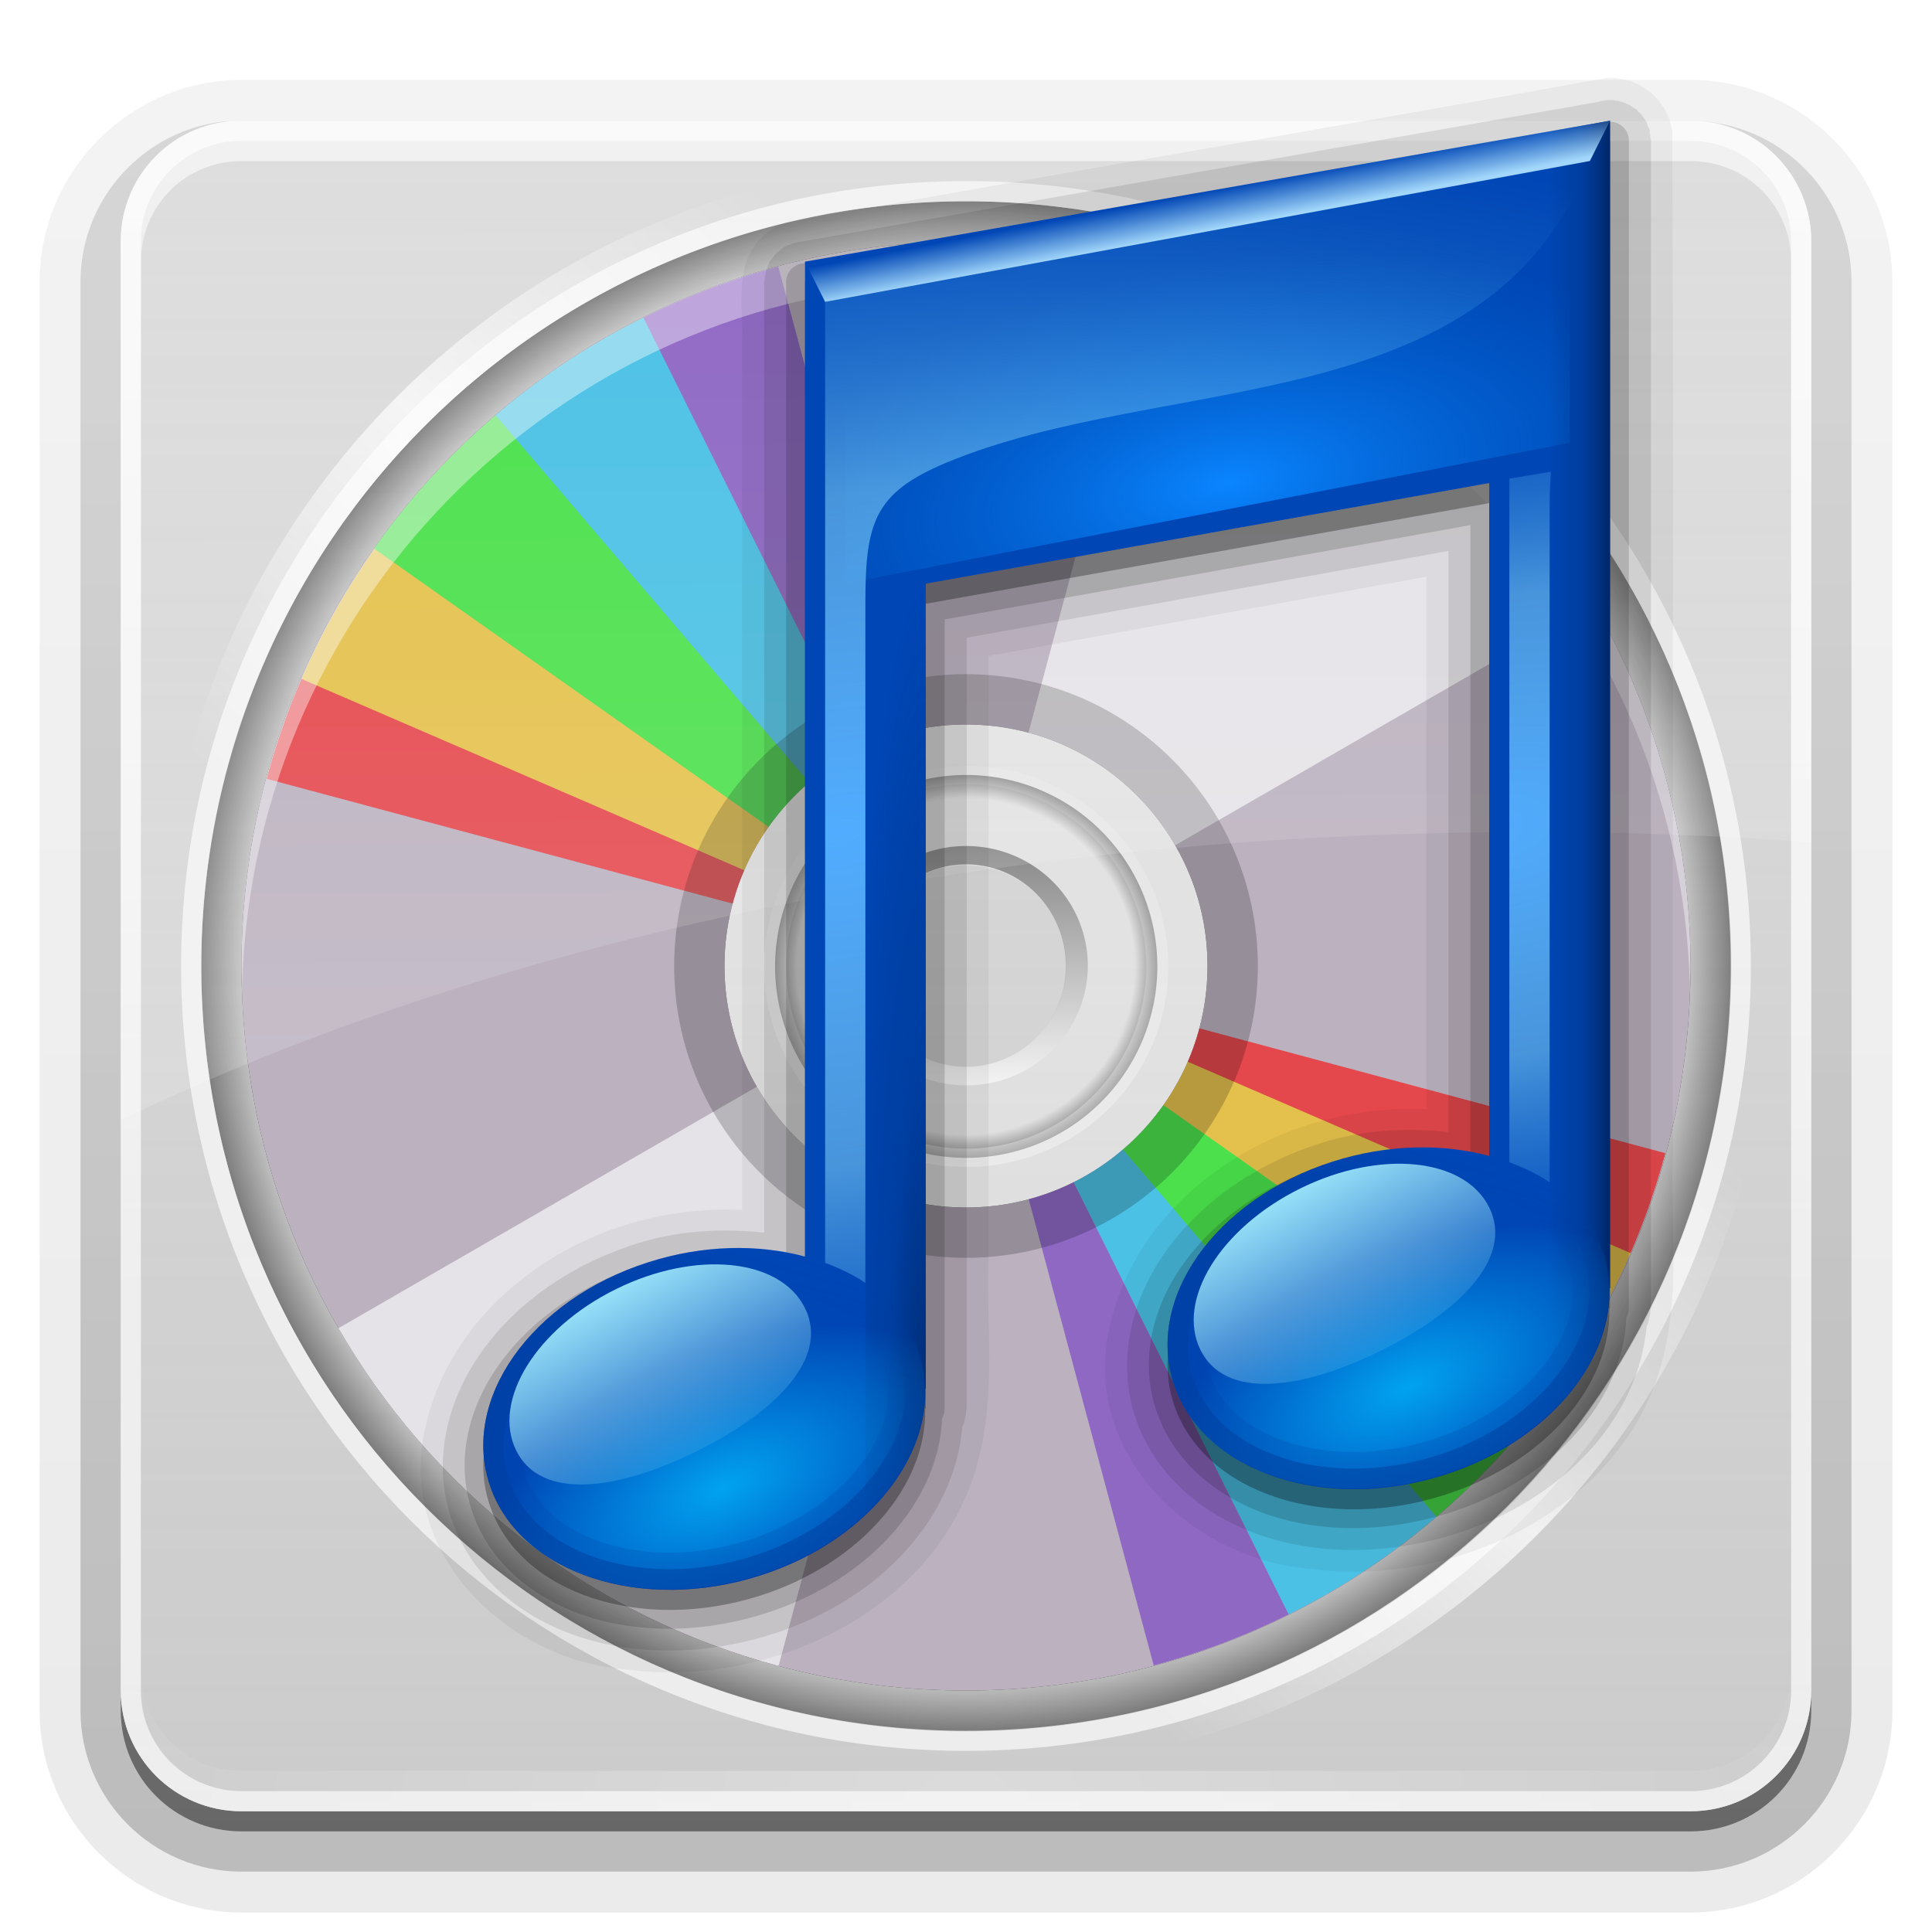 <svg xmlns="http://www.w3.org/2000/svg" viewBox="0 0 96 96" xmlns:xlink="http://www.w3.org/1999/xlink">
<defs>
<clipPath id="clipPath4592">
<path style="fill:#f0f" d="m12,6c-3.324,0-6,2.676-6,6v72c0,3.324 2.676,6 6,6h72c3.324,0 6-2.676 6-6v-72c0-3.324-2.676-6-6-6h-72zm36,4c20.987,0 38,17.013 38,38 0,20.987-17.013,38-38,38-20.987,0-38-17.013-38-38 0-20.987 17.013-38 38-38z"/>
</clipPath>
<clipPath id="clipPath4187">
<path style="fill:#bbb1bf" d="m48,102c-19.882,0-36,16.118-36,36 0,19.882 16.118,36 36,36 19.882,0 36-16.118 36-36 0-19.882-16.118-36-36-36zm0,24c6.627,0 12,5.373 12,12 0,6.627-5.373,12-12,12-6.627,0-12-5.373-12-12 0-6.627 5.373-12 12-12z"/>
</clipPath>
<clipPath id="clipPath4031">
<path style="fill:#bbb1bf" d="m48,32c-19.882,0-36,16.118-36,36 0,19.882 16.118,36 36,36 19.882,0 36-16.118 36-36 0-19.882-16.118-36-36-36zm0,24c6.627,0 12,5.373 12,12 0,6.627-5.373,12-12,12-6.627,0-12-5.373-12-12 0-6.627 5.373-12 12-12z"/>
</clipPath>
<clipPath id="clipPath3721">
<path style="fill:#f00" d="m76.014,47.513a28.284,28.284 0 1,1 -56.569,0 28.284,28.284 0 1,1 56.569,0z" transform="matrix(1.343 0 0 1.343 -16.125 74.167)"/>
</clipPath>
<filter style="color-interpolation-filters:sRGB" id="filter3810">
<feGaussianBlur stdDeviation=".42"/>
</filter>
<filter width="1.381" x="-.19" y="-.171" height="1.341" style="color-interpolation-filters:sRGB" id="filter4035">
<feGaussianBlur stdDeviation="4.948"/>
</filter>
<filter width="1.36" x="-.18" y="-.18" height="1.36" style="color-interpolation-filters:sRGB" id="filter4195">
<feGaussianBlur stdDeviation="5.216"/>
</filter>
<filter width="1.24" x="-.12" y="-.12" height="1.24" style="color-interpolation-filters:sRGB" id="filter4662">
<feGaussianBlur stdDeviation="4.2"/>
</filter>
<filter style="color-interpolation-filters:sRGB" id="filter3751">
<feGaussianBlur stdDeviation="1.44"/>
</filter>
<linearGradient id="linearGradient3860">
<stop offset="0" style="stop-color:#002767"/>
<stop offset=".5" style="stop-color:#003180;stop-opacity:.364"/>
<stop offset="1" style="stop-color:#002767;stop-opacity:0"/>
</linearGradient>
<linearGradient id="linearGradient3828">
<stop offset="0" style="stop-color:#a2d7fb"/>
<stop offset="1" style="stop-color:#a2d7fb;stop-opacity:0"/>
</linearGradient>
<linearGradient id="linearGradient4578">
<stop offset="0" style="stop-color:#a0a0a0;stop-opacity:.541"/>
<stop offset="1" style="stop-color:#a0a0a0;stop-opacity:.345"/>
</linearGradient>
<linearGradient id="linearGradient4235">
<stop offset="0" style="stop-color:#fff;stop-opacity:0"/>
<stop offset=".25" style="stop-color:#fff;stop-opacity:0"/>
<stop offset=".5" style="stop-color:#fff;stop-opacity:.702"/>
<stop offset=".75" style="stop-color:#fff;stop-opacity:0"/>
<stop offset="1" style="stop-color:#fff;stop-opacity:0"/>
</linearGradient>
<linearGradient id="linearGradient3188" xlink:href="#linearGradient3737" y1="6" y2="63.893" x2="0" gradientUnits="userSpaceOnUse"/>
<linearGradient id="linearGradient3700">
<stop offset="0" style="stop-color:#fff;stop-opacity:0"/>
<stop offset="1" style="stop-color:#fff;stop-opacity:.234"/>
</linearGradient>
<linearGradient id="linearGradient3330">
<stop offset="0" style="stop-color:#fff;stop-opacity:.203"/>
<stop offset="1" style="stop-color:#fff;stop-opacity:.68"/>
</linearGradient>
<linearGradient id="linearGradient3362">
<stop offset="0" style="stop-color:#4d4d4d"/>
<stop offset="1" style="stop-color:#fff"/>
</linearGradient>
<linearGradient id="linearGradient3645" xlink:href="#linearGradient3700" y1="7.409" x1="48" y2="63.184" x2="48.253" gradientUnits="userSpaceOnUse"/>
<linearGradient id="linearGradient4014" xlink:href="#linearGradient3330" x1="26.18" x2="93.608" gradientUnits="userSpaceOnUse"/>
<linearGradient id="linearGradient3737">
<stop offset="0" style="stop-color:#fff"/>
<stop offset="1" style="stop-color:#fff;stop-opacity:0"/>
</linearGradient>
<linearGradient id="linearGradient3894">
<stop offset="0" style="stop-color:#93ddf7"/>
<stop offset="1" style="stop-color:#93ddf7;stop-opacity:0"/>
</linearGradient>
<linearGradient id="linearGradient4004" xlink:href="#linearGradient3362" x1="25.22" x2="94.568" gradientUnits="userSpaceOnUse"/>
<linearGradient id="linearGradient3934">
<stop offset="0" style="stop-color:#003d9e"/>
<stop offset="1" style="stop-color:#003d9e;stop-opacity:0"/>
</linearGradient>
<linearGradient id="linearGradient3816">
<stop offset="0" style="stop-color:#51acff"/>
<stop offset=".5" style="stop-color:#6abaee;stop-opacity:.675"/>
<stop offset="1" style="stop-color:#318fe4;stop-opacity:0"/>
</linearGradient>
<linearGradient id="linearGradient4624" xlink:href="#linearGradient4235" x1="6.812" x2="88.142" gradientUnits="userSpaceOnUse"/>
<linearGradient gradientTransform="matrix(1.006 0 0 .994 100 0)" id="ButtonShadow-0" y1="92.54" y2="7.017" x2="0" gradientUnits="userSpaceOnUse">
<stop offset="0"/>
<stop offset="1" style="stop-opacity:.588"/>
</linearGradient>
<linearGradient id="linearGradient3940" xlink:href="#linearGradient3934" y1="69" x1="40" y2="64" x2="42" gradientUnits="userSpaceOnUse"/>
<linearGradient gradientTransform="translate(0 3)" id="linearGradient3900" xlink:href="#linearGradient3894" y1="61" x1="31" y2="70" x2="36" gradientUnits="userSpaceOnUse"/>
<linearGradient gradientTransform="translate(34 -2)" id="linearGradient3980" xlink:href="#linearGradient3894" y1="61" x1="31" y2="70" x2="36" gradientUnits="userSpaceOnUse"/>
<linearGradient id="linearGradient3948" xlink:href="#linearGradient3934" y1="70" x1="40" y2="62.968" x2="41.884" gradientUnits="userSpaceOnUse"/>
<linearGradient gradientTransform="translate(34 -5)" id="linearGradient3976" xlink:href="#linearGradient3934" y1="70" x1="40" y2="62.968" x2="41.884" gradientUnits="userSpaceOnUse"/>
<linearGradient id="linearGradient4584" xlink:href="#linearGradient4578" y1="89.669" y2="4.788" x2="0" gradientUnits="userSpaceOnUse"/>
<linearGradient gradientTransform="matrix(1 0 0 -1 0 97)" id="linearGradient3721" xlink:href="#ButtonShadow-0" y1="6.132" y2="90.239" x2="0" gradientUnits="userSpaceOnUse"/>
<linearGradient gradientTransform="matrix(1.024 0 0 -1.012 -1.143 98.071)" id="linearGradient3780" xlink:href="#ButtonShadow-0" y1="6.132" y2="90.239" x2="0" gradientUnits="userSpaceOnUse"/>
<linearGradient gradientTransform="translate(0 3)" id="linearGradient3834" xlink:href="#linearGradient3828" y1="10" x1="52" y2="8.084" x2="51.631" gradientUnits="userSpaceOnUse"/>
<linearGradient gradientTransform="translate(34 -5)" id="linearGradient3978" xlink:href="#linearGradient3934" y1="69" x1="40" y2="64" x2="42" gradientUnits="userSpaceOnUse"/>
<linearGradient gradientTransform="translate(0 3)" id="linearGradient3866" xlink:href="#linearGradient3860" x1="80" x2="77" gradientUnits="userSpaceOnUse"/>
<radialGradient cx="40.285" cy="39.106" gradientTransform="matrix(3.373 -.532 .187 1.189 -71.605 16.442)" r="19" id="radialGradient3848" xlink:href="#linearGradient3816" gradientUnits="userSpaceOnUse"/>
<radialGradient cx="46" cy="50.609" gradientTransform="matrix(2.667 -0 0 30.667 -76.667 -1477.003)" r="1.5" id="radialGradient3877" gradientUnits="userSpaceOnUse">
<stop offset="0" style="stop-color:#002767"/>
<stop offset=".5" style="stop-color:#003180;stop-opacity:.364"/>
<stop offset="1" style="stop-color:#002767;stop-opacity:0"/>
</radialGradient>
<radialGradient cx="48" cy="90.172" gradientTransform="matrix(1.157 0 0 .996 -7.551 .197)" r="42" id="radialGradient3619" xlink:href="#linearGradient3737" gradientUnits="userSpaceOnUse"/>
<radialGradient cx="46.467" cy="47.765" r="35.86" id="radialGradient4646" gradientUnits="userSpaceOnUse">
<stop offset="0" style="stop-opacity:0"/>
<stop offset=".93" style="stop-opacity:0"/>
<stop offset="1"/>
</radialGradient>
<radialGradient cx="61" cy="24.634" gradientTransform="matrix(1.263 -.21 .095 .571 -18.366 22.765)" r="19.008" id="radialGradient3887" gradientUnits="userSpaceOnUse">
<stop offset="0" style="stop-color:#0a85ff"/>
<stop offset="1" style="stop-color:#006ad3;stop-opacity:0"/>
</radialGradient>
<radialGradient cx="39.769" cy="69.844" gradientTransform="matrix(1.16 -.14 .072 .583 -11.414 33.341)" r="11" id="radialGradient3964" gradientUnits="userSpaceOnUse">
<stop offset="0" style="stop-color:#01a3f1"/>
<stop offset="1" style="stop-color:#01a3f1;stop-opacity:0"/>
</radialGradient>
<radialGradient cx="59.894" cy="61.922" gradientTransform="matrix(1 0 0 .838 0 10.06)" r="33.714" id="radialGradient4012" gradientUnits="userSpaceOnUse">
<stop offset="0" style="stop-opacity:0"/>
<stop offset=".85" style="stop-opacity:0"/>
<stop offset="1"/>
</radialGradient>
<radialGradient cx="41.753" cy="36.957" gradientTransform="matrix(3.363 -.591 .301 1.713 -109.789 2.681)" r="19" id="radialGradient3839" xlink:href="#linearGradient3816" gradientUnits="userSpaceOnUse"/>
</defs>
<path style="opacity:.08;fill:url(#linearGradient3780)" d="m12,3.969c-5.511,0-10.031,4.52-10.031,10.031v71c0,5.511 4.52,10.031 10.031,10.031h72c5.511,0 10.031-4.52 10.031-10.031v-71c0-5.511-4.52-10.031-10.031-10.031h-72zm0,2.031 72,0c3.324,0 6,2.676 6,6v72c0,3.324-2.676,6-6,6h-72c-3.324,0-6-2.676-6-6v-72c0-3.324 2.676-6 6-6z"/>
<path style="opacity:.1;fill:url(#linearGradient3780)" d="m12,4.969c-4.972,0-9.031,4.06-9.031,9.031v71c0,4.972 4.06,9.031 9.031,9.031h72c4.972,0 9.031-4.06 9.031-9.031v-71c0-4.972-4.06-9.031-9.031-9.031h-72zm0,1.031 72,0c3.324,0 6,2.676 6,6v72c0,3.324-2.676,6-6,6h-72c-3.324,0-6-2.676-6-6v-72c0-3.324 2.676-6 6-6z"/>
<path style="opacity:.2;fill:url(#linearGradient3780)" d="m11.188,6.031c-4.027,.411-7.188,3.835-7.188,7.969v71c0,4.409 3.591,8 8,8h72c4.409,0 8-3.591 8-8v-71c0-4.197-3.259-7.646-7.375-7.969 3.033,.306 5.375,2.853 5.375,5.969v72c0,3.324-2.676,6-6,6h-72c-3.324,0-6-2.676-6-6v-72c0-3.116 2.342-5.663 5.375-5.969-.062,.005-.126-.006-.188,0z"/>
<path style="opacity:.3;fill:url(#linearGradient3780)" d="m6.438,9.75c-.899,1.177-1.438,2.647-1.438,4.25v71c0,3.878 3.122,7 7,7h72c3.878,0 7-3.122 7-7v-71c0-1.603-.538-3.073-1.438-4.25 .279,.694 .438,1.454 .438,2.25v72c0,3.324-2.676,6-6,6h-72c-3.324,0-6-2.676-6-6v-72c0-.796 .158-1.556 .438-2.25z"/>
<path style="opacity:.45;fill:url(#linearGradient3721)" d="m6,84 0,1c0,3.324 2.676,6 6,6h72c3.324,0 6-2.676 6-6v-1c0,3.324-2.676,6-6,6h-72c-3.324,0-6-2.676-6-6z"/>
<path style="fill:url(#linearGradient4584)" d="m12,6h72a6,6 0 0,1 6,6v72a6,6 0 0,1 -6,6h-72a6,6 0 0,1 -6-6v-72a6,6 0 0,1 6-6"/>
<path style="opacity:.4;fill:url(#radialGradient4646)" d="m82.327,47.765a35.86,35.86 0 1,1 -71.721,0 35.86,35.86 0 1,1 71.721,0z" transform="matrix(1.06 0 0 1.06 -1.239 -2.615)"/>
<path style="opacity:.8;filter:url(#filter3751);clip-path:url(#clipPath3721)" d="m48,102c-19.882,0-36,16.118-36,36 0,19.882 16.118,36 36,36 19.882,0 36-16.118 36-36 0-19.882-16.118-36-36-36zm0,24c6.627,0 12,5.373 12,12 0,6.627-5.373,12-12,12-6.627,0-12-5.373-12-12 0-6.627 5.373-12 12-12z" transform="translate(0 -90)"/>
<path style="fill:#bbb1bf" d="m48,12c-19.882,0-36,16.118-36,36 0,19.882 16.118,36 36,36 19.882,0 36-16.118 36-36 0-19.882-16.118-36-36-36zm0,24c6.627,0 12,5.373 12,12 0,6.627-5.373,12-12,12-6.627,0-12-5.373-12-12 0-6.627 5.373-12 12-12z"/>
<path style="opacity:.3;fill:#fff" d="m48,36c-6.627,0-12,5.373-12,12 0,6.627 5.373,12 12,12 6.627,0 12-5.373 12-12 0-6.627-5.373-12-12-12zm0,7c2.761,0 5,2.239 5,5 0,2.761-2.239,5-5,5-2.761,0-5-2.239-5-5 0-2.761 2.239-5 5-5z"/>
<g style="stroke-linecap:round">
<path style="opacity:.6;fill:none;stroke:url(#linearGradient4004);stroke-width:5.422" d="m92.579,61.922a32.685,27.209 0 1,1 -65.371,0 32.685,27.209 0 1,1 65.371,0z" transform="matrix(0 .168 -.202 0 60.517 37.922)"/>
<path style="opacity:.5;fill:url(#radialGradient4012);stroke:url(#linearGradient4014);fill-rule:evenodd;stroke-width:3.139" d="m92.579,61.922a32.685,27.209 0 1,1 -65.371,0 32.685,27.209 0 1,1 65.371,0z" transform="matrix(0 .291 -.349 0 69.621 30.592)"/>
</g>
<g style="fill:#fff">
<path style="opacity:.8;filter:url(#filter4035);clip-path:url(#clipPath4031)" d="m57.312,33.219-9.312,34.781 31.188-18c-4.774-8.269-12.652-14.31-21.875-16.781zm-9.312,34.781-31.188,18c4.774,8.269 12.652,14.31 21.875,16.781l9.312-34.781z" transform="translate(0 -20)"/>
<path style="opacity:.3" d="m64.397,47.386a20.708,18.814 0 0,1 -6.065,13.304l-14.643-13.304z" transform="matrix(.45 -1.679 1.848 .495 -59.24 7.896)"/>
<path style="opacity:.3" d="m64.397,47.386a20.708,18.814 0 0,1 -6.065,13.304l-14.643-13.304z" transform="matrix(-.45 1.679 -1.848 -.495 155.24 -91.896)"/>
</g>
<g style="opacity:.6;filter:url(#filter4195);clip-path:url(#clipPath4187)" transform="translate(0 -90)">
<path style="fill:#7137c8" d="m60.947,57.784a20.708,18.814 0 0,1 -2.615,2.906l-14.643-13.304z" transform="matrix(1.506 .869 -.957 1.657 27.56 21.5)"/>
<path style="fill:#0cf" d="m60.779,58.011a20.708,18.814 0 0,1 -3.384,3.479l-13.706-14.103z" transform="matrix(1.679 .45 -.495 1.848 -1.896 30.76)"/>
<path style="fill:#fc0" d="m62.724,54.796a20.708,18.814 0 0,1 -2.26,3.622l-16.775-11.031z" transform="matrix(1.738 0 -0 1.913 -27.951 47.328)"/>
<path style="fill:#f00" d="m61.623,56.794a20.708,18.814 0 0,1 -1.699,2.273l-16.235-11.68z" transform="matrix(1.679 -.45 .495 1.848 -48.831 70.075)"/>
<path style="fill:#0f0" d="m63.123,53.883a20.708,18.814 0 0,1 -2.37,4.162l-17.064-10.659z" transform="matrix(1.679 .45 -.495 1.848 -1.896 30.76)"/>
<path style="fill:#7137c8" d="m60.947,57.784a20.708,18.814 0 0,1 -2.615,2.906l-14.643-13.304z" transform="matrix(-1.506 -.869 .957 -1.657 68.44 254.5)"/>
<path style="fill:#0cf" d="m60.779,58.011a20.708,18.814 0 0,1 -3.384,3.479l-13.706-14.103z" transform="matrix(-1.679 -.45 .495 -1.848 97.896 245.24)"/>
<path style="fill:#fc0" d="m62.724,54.796a20.708,18.814 0 0,1 -2.26,3.622l-16.775-11.031z" transform="matrix(-1.738 0 0 -1.913 123.951 228.672)"/>
<path style="fill:#f00" d="m61.623,56.794a20.708,18.814 0 0,1 -1.699,2.273l-16.235-11.68z" transform="matrix(-1.679 .45 -.495 -1.848 144.831 205.925)"/>
<path style="fill:#0f0" d="m63.123,53.883a20.708,18.814 0 0,1 -2.37,4.162l-17.064-10.659z" transform="matrix(-1.679 -.45 .495 -1.848 97.896 245.24)"/>
</g>
<path style="opacity:.2" d="m48,33.5c-8.008,0-14.5,6.492-14.5,14.5 0,8.008 6.492,14.5 14.5,14.5 8.008,0 14.5-6.492 14.5-14.5 0-8.008-6.492-14.5-14.5-14.5zm0,2.5c6.627,0 12,5.373 12,12 0,6.627-5.373,12-12,12-6.627,0-12-5.373-12-12 0-6.627 5.373-12 12-12z"/>
<path style="opacity:.4;fill:#fff" d="m48,12c-19.882,0-36,16.118-36,36 0,.337 .022,.665 .031,1 .534-19.416 16.424-35 35.969-35 19.545,0 35.435,15.584 35.969,35 .009-.335 .031-.663 .031-1 0-19.882-16.118-36-36-36z"/>
<path style="opacity:.6;fill:url(#linearGradient3188)" d="m12,6c-3.324,0-6,2.676-6,6v2 68 2c0,.335 .041,.651 .094,.969 .049,.296 .097,.597 .188,.875 .01,.03 .021,.064 .031,.094 .099,.288 .235,.547 .375,.812 .145,.274 .316,.536 .5,.781 .184,.246 .374,.473 .594,.688 .44,.428 .943,.815 1.5,1.094 .279,.14 .574,.247 .875,.344-.256-.1-.487-.236-.719-.375-.007-.004-.024,.004-.031,0-.032-.019-.062-.043-.094-.062-.12-.077-.231-.164-.344-.25-.106-.081-.213-.161-.312-.25-.178-.161-.347-.345-.5-.531-.108-.13-.218-.265-.312-.406-.025-.038-.038-.086-.062-.125-.065-.103-.13-.204-.188-.312-.101-.195-.206-.416-.281-.625-.008-.022-.024-.041-.031-.062-.032-.092-.036-.187-.062-.281-.03-.107-.07-.203-.094-.312-.073-.342-.125-.698-.125-1.062v-2-68-2c0-2.782 2.218-5 5-5h2 68 2c2.782,0 5,2.218 5,5v2 68 2c0,.364-.052,.721-.125,1.062-.044,.207-.088,.398-.156,.594-.008,.022-.023,.041-.031,.062-.063,.174-.138,.367-.219,.531-.042,.083-.079,.17-.125,.25-.055,.097-.127,.188-.188,.281-.094,.141-.205,.276-.312,.406-.143,.174-.303,.347-.469,.5-.011,.01-.02,.021-.031,.031-.138,.126-.285,.234-.438,.344-.103,.073-.204,.153-.312,.219-.007,.004-.024-.004-.031,0-.232,.139-.463,.275-.719,.375 .301-.097 .597-.204 .875-.344 .557-.279 1.06-.666 1.5-1.094 .22-.214 .409-.442 .594-.688 .184-.246 .355-.508 .5-.781 .14-.265 .276-.525 .375-.812 .01-.031 .021-.063 .031-.094 .09-.278 .139-.579 .188-.875 .052-.318 .094-.634 .094-.969v-2-68-2c0-3.324-2.676-6-6-6h-72z"/>
<path style="opacity:.3;fill:url(#radialGradient3619)" d="m12,90c-3.324,0-6-2.676-6-6v-2-68-2c0-.335 .041-.651 .094-.969 .049-.296 .097-.597 .188-.875 .01-.03 .021-.064 .031-.094 .099-.288 .235-.547 .375-.812 .145-.274 .316-.536 .5-.781 .184-.246 .374-.473 .594-.688 .44-.428 .943-.815 1.5-1.094 .279-.14 .574-.247 .875-.344-.256,.1-.487,.236-.719,.375-.007,.004-.024-.004-.031,0-.032,.019-.062,.043-.094,.062-.12,.077-.231,.164-.344,.25-.106,.081-.213,.161-.312,.25-.178,.161-.347,.345-.5,.531-.108,.13-.218,.265-.312,.406-.025,.038-.038,.086-.062,.125-.065,.103-.13,.204-.188,.312-.101,.195-.206,.416-.281,.625-.008,.022-.024,.041-.031,.062-.032,.092-.036,.187-.062,.281-.03,.107-.07,.203-.094,.312-.073,.342-.125,.698-.125,1.062v2 68 2c0,2.782 2.218,5 5,5h2 68 2c2.782,0 5-2.218 5-5v-2-68-2c0-.364-.052-.721-.125-1.062-.044-.207-.088-.398-.156-.594-.008-.022-.023-.041-.031-.062-.063-.174-.138-.367-.219-.531-.042-.083-.079-.17-.125-.25-.055-.097-.127-.188-.188-.281-.094-.141-.205-.276-.312-.406-.143-.174-.303-.347-.469-.5-.011-.01-.02-.021-.031-.031-.138-.126-.285-.234-.438-.344-.103-.073-.204-.153-.312-.219-.007-.004-.024,.004-.031,0-.232-.139-.463-.275-.719-.375 .301,.097 .597,.204 .875,.344 .557,.279 1.06,.666 1.5,1.094 .22,.214 .409,.442 .594,.688 .184,.246 .355,.508 .5,.781 .14,.265 .276,.525 .375,.812 .01,.031 .021,.063 .031,.094 .09,.278 .139,.579 .188,.875 .052,.318 .094,.634 .094,.969v2 68 2c0,3.324-2.676,6-6,6h-72z"/>
<path style="opacity:.8;fill:url(#linearGradient3645)" d="m12,6c-3.324,0-6,2.676-6,6v43.656c18.407-8.874 43.001-14.312 70.062-14.312 4.729,0 9.378,.179 13.938,.5v-29.844c0-3.324-2.676-6-6-6h-72z"/>
<g style="fill:none">
<path style="opacity:.8;filter:url(#filter4662);stroke:#fff;stroke-width:2;clip-path:url(#clipPath4592)" d="m12,6c-3.324,0-6,2.676-6,6v72c0,3.324 2.676,6 6,6h72c3.324,0 6-2.676 6-6v-72c0-3.324-2.676-6-6-6h-72zm36,4c20.987,0 38,17.013 38,38 0,20.987-17.013,38-38,38-20.987,0-38-17.013-38-38 0-20.987 17.013-38 38-38z"/>
<g style="stroke:url(#linearGradient4624);stroke-linecap:round;stroke-width:2.033">
<path d="m87.126,49.028a39.648,39.648 0 1,1 -79.297,0 39.648,39.648 0 1,1 79.297,0z" transform="matrix(.696 -.696 .696 .696 -19.123 46.921)"/>
<path style="opacity:.4" d="m87.126,49.028a39.648,39.648 0 1,1 -79.297,0 39.648,39.648 0 1,1 79.297,0z" transform="matrix(-.696 -.696 -.696 .696 115.123 46.921)"/>
</g>
</g>
<path style="opacity:.05" d="m79.781,3.875a1.088,1.088 0 0,0 -.125,.031c-13.476,2.439-27.01,4.687-40.5,7.156a1.088,1.088 0 0,0 -.188,.031c-.709,.253-1.264,.752-1.594,1.312-.33,.561-.455,1.137-.5,1.688-.091,1.101 .054,2.163 0,2.75a1.088,1.088 0 0,0 0,.094v43.188c-3.316-.166-6.719,.696-9.562,2.469-3.199,1.994-5.695,5.125-6.312,9.062-.455,2.998 .704,5.755 2.625,7.75 1.905,1.979 4.558,3.26 7.281,3.531 .023,.002 .04,.029 .062,.031v-.031c3.671,.517 7.656-.232 10.969-2.094 3.332-1.872 6.001-4.899 6.812-8.875 .714-3.311 .24-6.55 .375-9.531a1.088,1.088 0 0,0 0-.062v-29.781l21.75-3.938v26.469c-3.316-.166-6.719,.696-9.562,2.469-3.199,1.994-5.695,5.125-6.312,9.062-.455,2.998 .704,5.755 2.625,7.75 1.905,1.979 4.558,3.26 7.281,3.531 .023,.002 .04,.029 .062,.031v-.031c3.671,.517 7.656-.232 10.969-2.094 3.332-1.872 6.001-4.899 6.812-8.875 .714-3.311 .24-6.55 .375-9.531a1.088,1.088 0 0,0 0-.062c-.021-16.893 .042-33.794-.031-50.688a1.088,1.088 0 0,0 0-.125c-.205-1.652-1.699-2.8-3.312-2.688z"/>
<path style="opacity:.1" d="m79.844,4.969c.003-0-.128,.032-.125,.031a1.081,1.081 0 0,0 -.281,.062l-39.781,6.969c.004-.001-.16,.032-.156,.031 .004-.001-.16,.064-.156,.062 .004-.001-.191,.064-.188,.062 .004-.002-.16,.065-.156,.062 .004-.002-.129,.096-.125,.094 .004-.002-.16,.128-.156,.125 .003-.003-.128,.097-.125,.094 .003-.003-.128,.128-.125,.125 .003-.003-.096,.16-.094,.156 .003-.004-.127,.129-.125,.125 .002-.004-.064,.16-.062,.156 .002-.004-.064,.192-.062,.188 .002-.004-.064,.16-.062,.156 .001-.004-.032,.161-.031,.156 .001-.004-.032,.192-.031,.188 0-.004-.031,.161-.031,.156a1.081,1.081 0 0,0 0,.031v47.25c-2.031-.206-4.184-.138-6.375,.562-3.318,1.062-6.01,2.999-7.719,5.438-1.713,2.446-2.42,5.502-1.406,8.344 1.013,2.838 3.459,4.809 6.344,5.75 2.881,.94 6.28,.904 9.594-.156 5.295-1.694 9.013-5.731 9.406-10.281-.001,.003 .064-.128 .062-.125-.001,.003 .032-.128 .031-.125-.001,.003 .032-.128 .031-.125-.001,.003 .032-.128 .031-.125-.001,.003 .032-.16 .031-.156-0,.003 0-.128 0-.125-0,.003 .031-.128 .031-.125v-38.312l23.938-4.312v28.875c-2.031-.206-4.184-.138-6.375,.562-3.318,1.062-6.01,2.999-7.719,5.438-1.713,2.446-2.42,5.502-1.406,8.344 1.013,2.838 3.459,4.809 6.344,5.75 2.881,.94 6.28,.904 9.594-.156 5.295-1.694 9.013-5.731 9.406-10.281-.001,.003 .064-.128 .062-.125-.001,.003 .032-.128 .031-.125-.001,.003 .032-.128 .031-.125-.001,.003 .032-.128 .031-.125-.001,.003 .032-.16 .031-.156-0,.003 0-.128 0-.125-0,.003 .031-.128 .031-.125v-57.969-.031c-0-.031-0-.096 0-.094 0,.003-.032-.096-.031-.094 0,.003-0-.128 0-.125 0,.003-.032-.096-.031-.094 .001,.003-.001-.128 0-.125 .001,.003-.032-.096-.031-.094 .001,.003-.063-.096-.062-.094 .001,.003-.032-.127-.031-.125 .001,.002-.033-.096-.031-.094 .001,.002-.064-.096-.062-.094 .001,.002-.064-.096-.062-.094 .002,.002-.064-.096-.062-.094 .002,.002-.064-.065-.062-.062 .002,.002-.064-.096-.062-.094 .002,.002-.096-.064-.094-.062 .002,.002-.065-.096-.062-.094 .002,.002-.096-.064-.094-.062 .002,.002-.096-.064-.094-.062 .002,.002-.096-.064-.094-.062 .002,.001-.096-.064-.094-.062 .002,.001-.096-.032-.094-.031 .002,.001-.096-.064-.094-.062 .002,.001-.096-.032-.094-.031 .003,.001-.096-.032-.094-.031 .003,.001-.128-.032-.125-.031 .003,.001-.096-.032-.094-.031 .003,.001-.096-0-.094,0 .003,0-.128-.032-.125-.031 .003,0-.096-0-.094,0 .003,0-.128,0-.125,0 .003-0-.096,0-.094,0z"/>
<path style="opacity:.15" d="m79.875,6.062a.933,.933 0 0,0 -.031,.031l-40,7a.933,.933 0 0,0 -.781,.906v48.406c-2.232-.393-4.665-.35-7.125,.438-3.116,.997-5.635,2.815-7.188,5.031-1.553,2.216-2.131,4.874-1.25,7.344 .881,2.47 3.022,4.234 5.656,5.094 2.634,.86 5.791,.841 8.906-.156 5.116-1.637 8.582-5.54 8.75-9.688a.933,.933 0 0,0 .125-.469v-39.219l26.125-4.688v31.312c-2.232-.393-4.665-.35-7.125,.438-3.116,.997-5.635,2.815-7.188,5.031-1.553,2.216-2.131,4.874-1.25,7.344 .881,2.47 3.022,4.234 5.656,5.094 2.634,.86 5.791,.841 8.906-.156 5.116-1.637 8.582-5.54 8.75-9.688a.933,.933 0 0,0 .125-.469v-58a.933,.933 0 0,0 -1.062-.938z"/>
<path style="opacity:.3" d="m80,7-40,7 0,49.438c-2.319-.626-5.062-.589-7.781,.281-5.877,1.881-9.378,6.888-7.844,11.188 1.534,4.3 7.53,6.255 13.406,4.375 5.02-1.606 8.288-5.501 8.188-9.281h.031v-40l28-5v33.438c-2.319-.626-5.062-.589-7.781,.281-5.877,1.881-9.378,6.888-7.844,11.188 1.534,4.3 7.53,6.255 13.406,4.375 5.02-1.606 8.288-5.501 8.188-9.281h.031v-58z"/>
<path style="fill:#0046b5" d="m80,6-40,7 0,49.438c-2.319-.626-5.062-.589-7.781,.281-5.877,1.881-9.378,6.888-7.844,11.188 1.534,4.3 7.53,6.255 13.406,4.375 5.02-1.606 8.288-5.501 8.188-9.281h.031v-40l28-5v33.438c-2.319-.626-5.062-.589-7.781,.281-5.877,1.881-9.378,6.888-7.844,11.188 1.534,4.3 7.53,6.255 13.406,4.375 5.02-1.606 8.288-5.501 8.188-9.281h.031v-58z"/>
<g style="fill:#00f">
<path d="m-55,64 0-56 41-7 0,56-6,0 0-38-29,5 0,40-6,0z"/>
<g style="color:#000">
<path style="opacity:.736" d="m51,65a11,8 0 1,1 -22,0 11,8 0 1,1 22,0z" transform="matrix(.967 -.31 .347 .973 -121.268 14.621)"/>
<path style="opacity:.736" d="m51,65a11,8 0 1,1 -22,0 11,8 0 1,1 22,0z" transform="matrix(.967 -.31 .347 .973 -86.268 9.621)"/>
</g>
</g>
<path style="fill:url(#radialGradient3887);filter:url(#filter3810)" d="m42,16 0,13 36-7 0-13-36,7z"/>
<path style="fill:url(#radialGradient3839)" d="m79,8-38,7 0,47.75c.723,.272 1.403,.59 2,1v-33.75c0-4 .417-5.501 4-7 10.867-4.548 27-2 32-15z"/>
<path style="fill:url(#linearGradient3866)" d="m80,6-3,.531 0,63.719c1.917-1.807 3.028-4.043 2.969-6.25h.031v-58z"/>
<path style="fill:url(#linearGradient3834)" d="m40,13 1,2 38-7 1-2-40,7z"/>
<path style="fill:url(#radialGradient3848)" d="m77.062,23.438-2.062,.344 0,33.969c.723,.272 1.403,.59 2,1v-33.75c0-.58 .037-1.08 .062-1.562z"/>
<path style="fill:url(#radialGradient3877)" d="m46,29-3,.531 0,45.719c1.917-1.807 3.028-4.043 2.969-6.25h.031v-40z"/>
<g style="color:#000">
<path style="fill:url(#radialGradient3964)" d="m51,65a11,8 0 1,1 -22,0 11,8 0 1,1 22,0z" transform="matrix(.967 -.31 .347 .973 -26.268 19.621)"/>
<path style="opacity:.2;fill:url(#linearGradient3948)" d="m36.594,62c-1.414,.013-2.906,.249-4.375,.719-5.877,1.881-9.378,6.888-7.844,11.188 1.534,4.3 7.53,6.255 13.406,4.375 5.877-1.881 9.378-6.888 7.844-11.188-1.151-3.225-4.79-5.134-9.031-5.094zm.094,1.844c1.226-.011 2.348,.175 3.344,.5 1.992,.65 3.312,1.823 3.844,3.312 .531,1.489 .261,3.183-.906,4.844-1.167,1.661-3.222,3.202-5.812,4.031-2.591,.829-5.195,.775-7.188,.125-1.992-.65-3.312-1.823-3.844-3.312-.531-1.489-.261-3.183 .906-4.844 1.167-1.661 3.222-3.202 5.812-4.031 1.295-.414 2.618-.614 3.844-.625z"/>
<path style="opacity:.5;fill:url(#linearGradient3940)" d="m36.594,62c-1.414,.013-2.906,.249-4.375,.719-5.877,1.881-9.378,6.888-7.844,11.188 1.534,4.3 7.53,6.255 13.406,4.375 5.877-1.881 9.378-6.888 7.844-11.188-1.151-3.225-4.79-5.134-9.031-5.094zm.031,1.031c1.308-.011 2.561,.174 3.656,.531 2.19,.715 3.768,2.055 4.406,3.844 .638,1.788 .22,3.768-1.062,5.594-1.283,1.826-3.439,3.433-6.188,4.312-2.748,.879-5.529,.84-7.719,.125-2.19-.715-3.768-2.055-4.406-3.844-.638-1.788-.22-3.768 1.062-5.594 1.283-1.826 3.439-3.433 6.188-4.312 1.374-.44 2.754-.645 4.062-.656z"/>
<path style="fill:url(#linearGradient3900)" d="m40,65c1.221,2.477-1.444,5.171-5.407,7.125-3.963,1.953-7.723,2.426-8.944-.051-1.221-2.477 1.002-6.068 4.965-8.022 3.963-1.953 8.165-1.529 9.386,.948z"/>
<path style="fill:url(#radialGradient3964)" d="m51,65a11,8 0 1,1 -22,0 11,8 0 1,1 22,0z" transform="matrix(.967 -.31 .347 .973 7.732 14.621)"/>
<path style="opacity:.2;fill:url(#linearGradient3976)" d="m70.594,57c-1.414,.013-2.906,.249-4.375,.719-5.877,1.881-9.378,6.888-7.844,11.188 1.534,4.3 7.53,6.255 13.406,4.375 5.877-1.881 9.378-6.888 7.844-11.188-1.151-3.225-4.79-5.134-9.031-5.094zm.094,1.844c1.226-.011 2.348,.175 3.344,.5 1.992,.65 3.312,1.823 3.844,3.312 .531,1.489 .261,3.183-.906,4.844-1.167,1.661-3.222,3.202-5.812,4.031-2.591,.829-5.195,.775-7.188,.125-1.992-.65-3.312-1.823-3.844-3.312-.531-1.489-.261-3.183 .906-4.844 1.167-1.661 3.222-3.202 5.812-4.031 1.295-.414 2.618-.614 3.844-.625z"/>
<path style="opacity:.5;fill:url(#linearGradient3978)" d="m70.594,57c-1.414,.013-2.906,.249-4.375,.719-5.877,1.881-9.378,6.888-7.844,11.188 1.534,4.3 7.53,6.255 13.406,4.375 5.877-1.881 9.378-6.888 7.844-11.188-1.151-3.225-4.79-5.134-9.031-5.094zm.031,1.031c1.308-.011 2.561,.174 3.656,.531 2.19,.715 3.768,2.055 4.406,3.844 .638,1.788 .22,3.768-1.062,5.594-1.283,1.826-3.439,3.433-6.188,4.312-2.748,.879-5.529,.84-7.719,.125-2.19-.715-3.768-2.055-4.406-3.844-.638-1.788-.22-3.768 1.062-5.594 1.283-1.826 3.439-3.433 6.188-4.312 1.374-.44 2.754-.645 4.062-.656z"/>
<path style="fill:url(#linearGradient3980)" d="m74,60c1.221,2.477-1.444,5.171-5.407,7.125-3.963,1.953-7.723,2.426-8.944-.051-1.221-2.477 1.002-6.068 4.965-8.022 3.963-1.953 8.165-1.529 9.386,.948z"/>
</g>
</svg>
